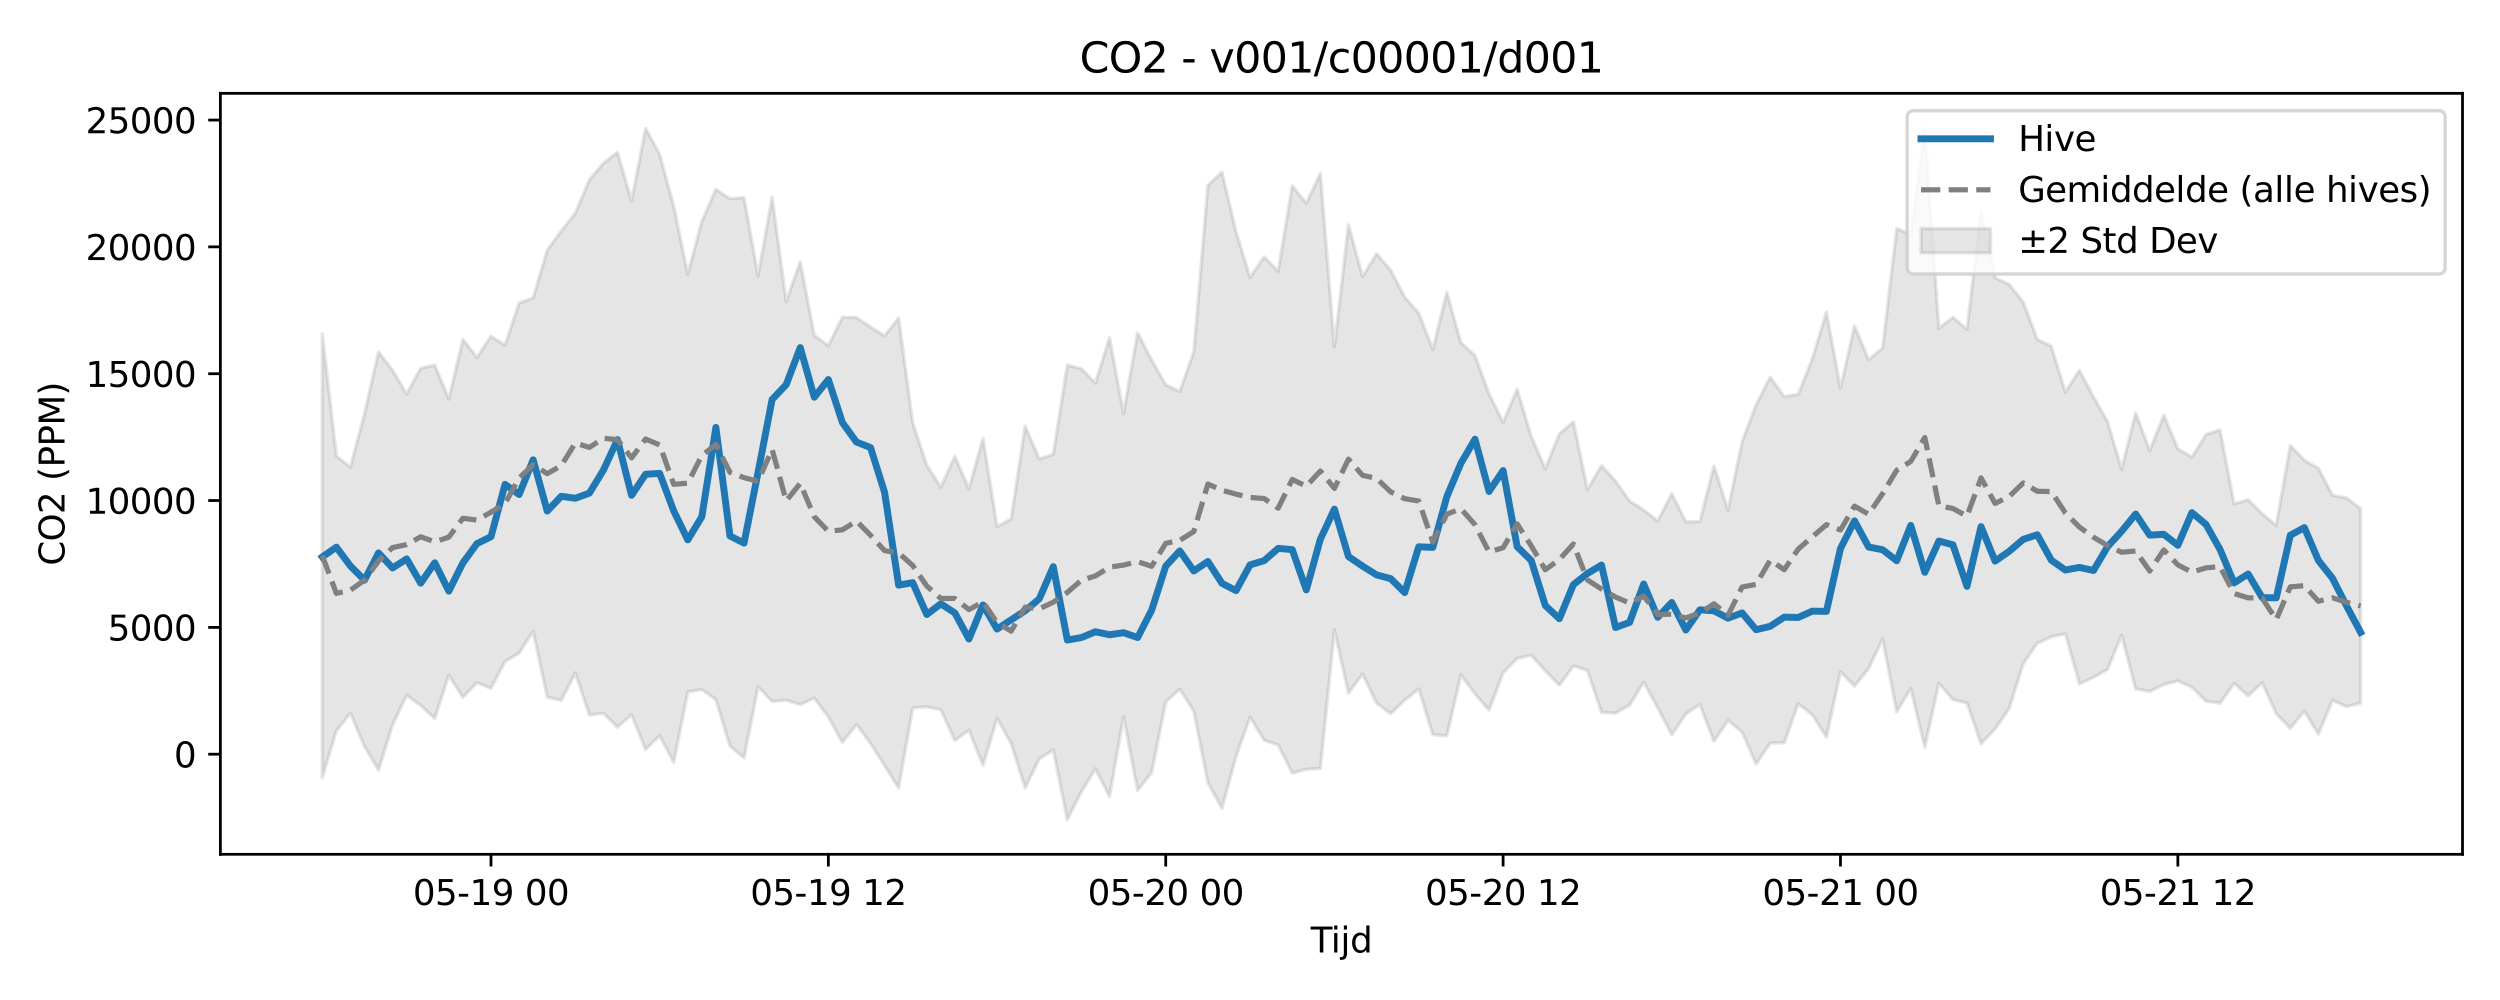 <?xml version="1.0" encoding="utf-8" standalone="no"?>
<!DOCTYPE svg PUBLIC "-//W3C//DTD SVG 1.1//EN"
  "http://www.w3.org/Graphics/SVG/1.1/DTD/svg11.dtd">
<svg xmlns:xlink="http://www.w3.org/1999/xlink" width="720pt" height="288pt" viewBox="0 0 720 288" xmlns="http://www.w3.org/2000/svg" version="1.1">
 <defs>
  <style type="text/css">*{stroke-linejoin: round; stroke-linecap: butt}</style>
 </defs>
 <g id="figure_1">
  <g id="patch_1">
   <path d="M 0 288 
L 720 288 
L 720 0 
L 0 0 
z
" style="fill: #ffffff"/>
  </g>
  <g id="axes_1">
   <g id="patch_2">
    <path d="M 63.47 246.04 
L 709.2 246.04 
L 709.2 26.88 
L 63.47 26.88 
z
" style="fill: #ffffff"/>
   </g>
   <g id="FillBetweenPolyCollection_1">
    <defs>
     <path id="m0c6964e3f0" d="M 92.821 -191.91 
L 92.821 -64.059 
L 96.87 -77.538 
L 100.918 -82.586 
L 104.967 -73.033 
L 109.015 -66.241 
L 113.064 -79.209 
L 117.112 -87.776 
L 121.161 -84.829 
L 125.209 -81.095 
L 129.258 -93.55 
L 133.306 -87.184 
L 137.354 -91.374 
L 141.403 -89.809 
L 145.451 -97.475 
L 149.5 -99.892 
L 153.548 -106.175 
L 157.597 -87.254 
L 161.645 -86.297 
L 165.694 -94.209 
L 169.742 -82.093 
L 173.791 -82.581 
L 177.839 -78.581 
L 181.888 -82.148 
L 185.936 -72.137 
L 189.984 -76.142 
L 194.033 -68.441 
L 198.081 -88.715 
L 202.13 -89.424 
L 206.178 -86.488 
L 210.227 -73.146 
L 214.275 -69.78 
L 218.324 -90.232 
L 222.372 -86 
L 226.421 -86.339 
L 230.469 -85.08 
L 234.518 -86.954 
L 238.566 -81.518 
L 242.615 -74.172 
L 246.663 -79.349 
L 250.711 -73.909 
L 254.76 -67.546 
L 258.808 -61.051 
L 262.857 -84.072 
L 266.905 -84.425 
L 270.954 -83.593 
L 275.002 -74.73 
L 279.051 -77.698 
L 283.099 -67.581 
L 287.148 -81.087 
L 291.196 -73.909 
L 295.245 -61.094 
L 299.293 -69.449 
L 303.341 -72.015 
L 307.39 -51.922 
L 311.438 -60.007 
L 315.487 -66.601 
L 319.535 -58.593 
L 323.584 -81.572 
L 327.632 -60.356 
L 331.681 -65.531 
L 335.729 -85.868 
L 339.778 -89.541 
L 343.826 -83.178 
L 347.875 -62.541 
L 351.923 -55.208 
L 355.972 -70.129 
L 360.02 -81.447 
L 364.068 -74.806 
L 368.117 -73.417 
L 372.165 -65.348 
L 376.214 -66.472 
L 380.262 -66.68 
L 384.311 -106.562 
L 388.359 -88.341 
L 392.408 -93.891 
L 396.456 -85.511 
L 400.505 -82.473 
L 404.553 -86.34 
L 408.602 -89.598 
L 412.65 -76.428 
L 416.698 -76.089 
L 420.747 -93.656 
L 424.795 -88.179 
L 428.844 -83.486 
L 432.892 -94.196 
L 436.941 -98.364 
L 440.989 -99.318 
L 445.038 -94.811 
L 449.086 -90.655 
L 453.135 -96.177 
L 457.183 -94.948 
L 461.232 -82.833 
L 465.28 -82.635 
L 469.329 -84.902 
L 473.377 -91.534 
L 477.425 -84.144 
L 481.474 -76.373 
L 485.522 -82.382 
L 489.571 -85.145 
L 493.619 -74.478 
L 497.668 -80.532 
L 501.716 -77.148 
L 505.765 -67.971 
L 509.813 -73.996 
L 513.862 -74.087 
L 517.91 -85.327 
L 521.959 -82.117 
L 526.007 -75.716 
L 530.055 -94.561 
L 534.104 -90.396 
L 538.152 -95.426 
L 542.201 -103.976 
L 546.249 -82.947 
L 550.298 -89.729 
L 554.346 -72.811 
L 558.395 -91.271 
L 562.443 -86.48 
L 566.492 -85.539 
L 570.54 -73.82 
L 574.589 -78.064 
L 578.637 -83.926 
L 582.686 -96.824 
L 586.734 -102.758 
L 590.782 -104.578 
L 594.831 -105.465 
L 598.879 -91.041 
L 602.928 -92.908 
L 606.976 -95.242 
L 611.025 -105.082 
L 615.073 -89.593 
L 619.122 -88.852 
L 623.17 -90.853 
L 627.219 -91.895 
L 631.267 -90.087 
L 635.316 -86.063 
L 639.364 -85.452 
L 643.412 -91.189 
L 647.461 -87.582 
L 651.509 -91.37 
L 655.558 -82.476 
L 659.606 -78.259 
L 663.655 -83.213 
L 667.703 -76.554 
L 671.752 -86.334 
L 675.8 -84.487 
L 679.849 -85.501 
L 679.849 -141.528 
L 679.849 -141.528 
L 675.8 -144.585 
L 671.752 -145.337 
L 667.703 -153.119 
L 663.655 -155.438 
L 659.606 -159.706 
L 655.558 -136.651 
L 651.509 -140.023 
L 647.461 -144.064 
L 643.412 -142.917 
L 639.364 -164.194 
L 635.316 -162.847 
L 631.267 -156.348 
L 627.219 -158.743 
L 623.17 -168.38 
L 619.122 -158.223 
L 615.073 -169.051 
L 611.025 -152.83 
L 606.976 -166.508 
L 602.928 -173.663 
L 598.879 -181.344 
L 594.831 -175.07 
L 590.782 -188.27 
L 586.734 -190.257 
L 582.686 -200.997 
L 578.637 -206.087 
L 574.589 -207.968 
L 570.54 -226.905 
L 566.492 -193.142 
L 562.443 -196.616 
L 558.395 -193.403 
L 554.346 -251.158 
L 550.298 -220.485 
L 546.249 -222.19 
L 542.201 -187.751 
L 538.152 -184.381 
L 534.104 -194.09 
L 530.055 -176.171 
L 526.007 -198.084 
L 521.959 -184.673 
L 517.91 -174.437 
L 513.862 -173.773 
L 509.813 -179.361 
L 505.765 -171.44 
L 501.716 -160.708 
L 497.668 -141.087 
L 493.619 -153.766 
L 489.571 -137.804 
L 485.522 -137.699 
L 481.474 -145.844 
L 477.425 -137.918 
L 473.377 -141.122 
L 469.329 -143.702 
L 465.28 -149.465 
L 461.232 -153.881 
L 457.183 -147.001 
L 453.135 -166.499 
L 449.086 -163.046 
L 445.038 -152.999 
L 440.989 -162.313 
L 436.941 -175.866 
L 432.892 -166.333 
L 428.844 -174.541 
L 424.795 -185.61 
L 420.747 -189.29 
L 416.698 -203.765 
L 412.65 -187.356 
L 408.602 -197.812 
L 404.553 -202.427 
L 400.505 -210.209 
L 396.456 -214.903 
L 392.408 -208.321 
L 388.359 -223.208 
L 384.311 -188.123 
L 380.262 -238.031 
L 376.214 -229.453 
L 372.165 -234.466 
L 368.117 -209.884 
L 364.068 -214.028 
L 360.02 -208.036 
L 355.972 -221.268 
L 351.923 -238.397 
L 347.875 -234.667 
L 343.826 -186.665 
L 339.778 -175.232 
L 335.729 -177.168 
L 331.681 -184.267 
L 327.632 -192.148 
L 323.584 -168.948 
L 319.535 -190.741 
L 315.487 -177.665 
L 311.438 -181.794 
L 307.39 -182.842 
L 303.341 -157.124 
L 299.293 -155.814 
L 295.245 -165.223 
L 291.196 -138.535 
L 287.148 -136.335 
L 283.099 -161.749 
L 279.051 -147.17 
L 275.002 -156.538 
L 270.954 -147.678 
L 266.905 -154.018 
L 262.857 -166.227 
L 258.808 -196.412 
L 254.76 -191.265 
L 250.711 -193.789 
L 246.663 -196.531 
L 242.615 -196.645 
L 238.566 -188.458 
L 234.518 -191.358 
L 230.469 -212.551 
L 226.421 -201.131 
L 222.372 -231.193 
L 218.324 -208.488 
L 214.275 -231.092 
L 210.227 -230.78 
L 206.178 -233.457 
L 202.13 -224.229 
L 198.081 -208.994 
L 194.033 -228.601 
L 189.984 -243.563 
L 185.936 -250.978 
L 181.888 -230.111 
L 177.839 -244.143 
L 173.791 -240.997 
L 169.742 -236.192 
L 165.694 -226.629 
L 161.645 -221.498 
L 157.597 -215.916 
L 153.548 -202.193 
L 149.5 -200.746 
L 145.451 -188.539 
L 141.403 -191.169 
L 137.354 -185.066 
L 133.306 -190.288 
L 129.258 -173.07 
L 125.209 -182.808 
L 121.161 -181.971 
L 117.112 -174.551 
L 113.064 -181.365 
L 109.015 -186.612 
L 104.967 -168.808 
L 100.918 -153.467 
L 96.87 -156.665 
L 92.821 -191.91 
z
" style="stroke: #808080; stroke-opacity: 0.2"/>
    </defs>
    <g clip-path="url(#p8da5b59939)">
     <use xlink:href="#m0c6964e3f0" x="0" y="288" style="fill: #808080; fill-opacity: 0.2; stroke: #808080; stroke-opacity: 0.2"/>
    </g>
   </g>
   <g id="matplotlib.axis_1">
    <g id="xtick_1">
     <g id="line2d_1">
      <defs>
       <path id="mc113e78dab" d="M 0 0 
L 0 3.5 
" style="stroke: #000000; stroke-width: 0.8"/>
      </defs>
      <g>
       <use xlink:href="#mc113e78dab" x="141.403" y="246.04" style="stroke: #000000; stroke-width: 0.8"/>
      </g>
     </g>
     <g id="text_1">
      <!-- 05-19 00 -->
      <g transform="translate(118.922 260.638) scale(0.1 -0.1)">
       <defs>
        <path id="DejaVuSans-30" d="M 2034 4250 
Q 1547 4250 1301 3770 
Q 1056 3291 1056 2328 
Q 1056 1369 1301 889 
Q 1547 409 2034 409 
Q 2525 409 2770 889 
Q 3016 1369 3016 2328 
Q 3016 3291 2770 3770 
Q 2525 4250 2034 4250 
z
M 2034 4750 
Q 2819 4750 3233 4129 
Q 3647 3509 3647 2328 
Q 3647 1150 3233 529 
Q 2819 -91 2034 -91 
Q 1250 -91 836 529 
Q 422 1150 422 2328 
Q 422 3509 836 4129 
Q 1250 4750 2034 4750 
z
" transform="scale(0.016)"/>
        <path id="DejaVuSans-35" d="M 691 4666 
L 3169 4666 
L 3169 4134 
L 1269 4134 
L 1269 2991 
Q 1406 3038 1543 3061 
Q 1681 3084 1819 3084 
Q 2600 3084 3056 2656 
Q 3513 2228 3513 1497 
Q 3513 744 3044 326 
Q 2575 -91 1722 -91 
Q 1428 -91 1123 -41 
Q 819 9 494 109 
L 494 744 
Q 775 591 1075 516 
Q 1375 441 1709 441 
Q 2250 441 2565 725 
Q 2881 1009 2881 1497 
Q 2881 1984 2565 2268 
Q 2250 2553 1709 2553 
Q 1456 2553 1204 2497 
Q 953 2441 691 2322 
L 691 4666 
z
" transform="scale(0.016)"/>
        <path id="DejaVuSans-2d" d="M 313 2009 
L 1997 2009 
L 1997 1497 
L 313 1497 
L 313 2009 
z
" transform="scale(0.016)"/>
        <path id="DejaVuSans-31" d="M 794 531 
L 1825 531 
L 1825 4091 
L 703 3866 
L 703 4441 
L 1819 4666 
L 2450 4666 
L 2450 531 
L 3481 531 
L 3481 0 
L 794 0 
L 794 531 
z
" transform="scale(0.016)"/>
        <path id="DejaVuSans-39" d="M 703 97 
L 703 672 
Q 941 559 1184 500 
Q 1428 441 1663 441 
Q 2288 441 2617 861 
Q 2947 1281 2994 2138 
Q 2813 1869 2534 1725 
Q 2256 1581 1919 1581 
Q 1219 1581 811 2004 
Q 403 2428 403 3163 
Q 403 3881 828 4315 
Q 1253 4750 1959 4750 
Q 2769 4750 3195 4129 
Q 3622 3509 3622 2328 
Q 3622 1225 3098 567 
Q 2575 -91 1691 -91 
Q 1453 -91 1209 -44 
Q 966 3 703 97 
z
M 1959 2075 
Q 2384 2075 2632 2365 
Q 2881 2656 2881 3163 
Q 2881 3666 2632 3958 
Q 2384 4250 1959 4250 
Q 1534 4250 1286 3958 
Q 1038 3666 1038 3163 
Q 1038 2656 1286 2365 
Q 1534 2075 1959 2075 
z
" transform="scale(0.016)"/>
        <path id="DejaVuSans-20" transform="scale(0.016)"/>
       </defs>
       <use xlink:href="#DejaVuSans-30"/>
       <use xlink:href="#DejaVuSans-35" transform="translate(63.623 0)"/>
       <use xlink:href="#DejaVuSans-2d" transform="translate(127.246 0)"/>
       <use xlink:href="#DejaVuSans-31" transform="translate(163.33 0)"/>
       <use xlink:href="#DejaVuSans-39" transform="translate(226.953 0)"/>
       <use xlink:href="#DejaVuSans-20" transform="translate(290.576 0)"/>
       <use xlink:href="#DejaVuSans-30" transform="translate(322.363 0)"/>
       <use xlink:href="#DejaVuSans-30" transform="translate(385.986 0)"/>
      </g>
     </g>
    </g>
    <g id="xtick_2">
     <g id="line2d_2">
      <g>
       <use xlink:href="#mc113e78dab" x="238.566" y="246.04" style="stroke: #000000; stroke-width: 0.8"/>
      </g>
     </g>
     <g id="text_2">
      <!-- 05-19 12 -->
      <g transform="translate(216.086 260.638) scale(0.1 -0.1)">
       <defs>
        <path id="DejaVuSans-32" d="M 1228 531 
L 3431 531 
L 3431 0 
L 469 0 
L 469 531 
Q 828 903 1448 1529 
Q 2069 2156 2228 2338 
Q 2531 2678 2651 2914 
Q 2772 3150 2772 3378 
Q 2772 3750 2511 3984 
Q 2250 4219 1831 4219 
Q 1534 4219 1204 4116 
Q 875 4013 500 3803 
L 500 4441 
Q 881 4594 1212 4672 
Q 1544 4750 1819 4750 
Q 2544 4750 2975 4387 
Q 3406 4025 3406 3419 
Q 3406 3131 3298 2873 
Q 3191 2616 2906 2266 
Q 2828 2175 2409 1742 
Q 1991 1309 1228 531 
z
" transform="scale(0.016)"/>
       </defs>
       <use xlink:href="#DejaVuSans-30"/>
       <use xlink:href="#DejaVuSans-35" transform="translate(63.623 0)"/>
       <use xlink:href="#DejaVuSans-2d" transform="translate(127.246 0)"/>
       <use xlink:href="#DejaVuSans-31" transform="translate(163.33 0)"/>
       <use xlink:href="#DejaVuSans-39" transform="translate(226.953 0)"/>
       <use xlink:href="#DejaVuSans-20" transform="translate(290.576 0)"/>
       <use xlink:href="#DejaVuSans-31" transform="translate(322.363 0)"/>
       <use xlink:href="#DejaVuSans-32" transform="translate(385.986 0)"/>
      </g>
     </g>
    </g>
    <g id="xtick_3">
     <g id="line2d_3">
      <g>
       <use xlink:href="#mc113e78dab" x="335.729" y="246.04" style="stroke: #000000; stroke-width: 0.8"/>
      </g>
     </g>
     <g id="text_3">
      <!-- 05-20 00 -->
      <g transform="translate(313.249 260.638) scale(0.1 -0.1)">
       <use xlink:href="#DejaVuSans-30"/>
       <use xlink:href="#DejaVuSans-35" transform="translate(63.623 0)"/>
       <use xlink:href="#DejaVuSans-2d" transform="translate(127.246 0)"/>
       <use xlink:href="#DejaVuSans-32" transform="translate(163.33 0)"/>
       <use xlink:href="#DejaVuSans-30" transform="translate(226.953 0)"/>
       <use xlink:href="#DejaVuSans-20" transform="translate(290.576 0)"/>
       <use xlink:href="#DejaVuSans-30" transform="translate(322.363 0)"/>
       <use xlink:href="#DejaVuSans-30" transform="translate(385.986 0)"/>
      </g>
     </g>
    </g>
    <g id="xtick_4">
     <g id="line2d_4">
      <g>
       <use xlink:href="#mc113e78dab" x="432.892" y="246.04" style="stroke: #000000; stroke-width: 0.8"/>
      </g>
     </g>
     <g id="text_4">
      <!-- 05-20 12 -->
      <g transform="translate(410.412 260.638) scale(0.1 -0.1)">
       <use xlink:href="#DejaVuSans-30"/>
       <use xlink:href="#DejaVuSans-35" transform="translate(63.623 0)"/>
       <use xlink:href="#DejaVuSans-2d" transform="translate(127.246 0)"/>
       <use xlink:href="#DejaVuSans-32" transform="translate(163.33 0)"/>
       <use xlink:href="#DejaVuSans-30" transform="translate(226.953 0)"/>
       <use xlink:href="#DejaVuSans-20" transform="translate(290.576 0)"/>
       <use xlink:href="#DejaVuSans-31" transform="translate(322.363 0)"/>
       <use xlink:href="#DejaVuSans-32" transform="translate(385.986 0)"/>
      </g>
     </g>
    </g>
    <g id="xtick_5">
     <g id="line2d_5">
      <g>
       <use xlink:href="#mc113e78dab" x="530.055" y="246.04" style="stroke: #000000; stroke-width: 0.8"/>
      </g>
     </g>
     <g id="text_5">
      <!-- 05-21 00 -->
      <g transform="translate(507.575 260.638) scale(0.1 -0.1)">
       <use xlink:href="#DejaVuSans-30"/>
       <use xlink:href="#DejaVuSans-35" transform="translate(63.623 0)"/>
       <use xlink:href="#DejaVuSans-2d" transform="translate(127.246 0)"/>
       <use xlink:href="#DejaVuSans-32" transform="translate(163.33 0)"/>
       <use xlink:href="#DejaVuSans-31" transform="translate(226.953 0)"/>
       <use xlink:href="#DejaVuSans-20" transform="translate(290.576 0)"/>
       <use xlink:href="#DejaVuSans-30" transform="translate(322.363 0)"/>
       <use xlink:href="#DejaVuSans-30" transform="translate(385.986 0)"/>
      </g>
     </g>
    </g>
    <g id="xtick_6">
     <g id="line2d_6">
      <g>
       <use xlink:href="#mc113e78dab" x="627.219" y="246.04" style="stroke: #000000; stroke-width: 0.8"/>
      </g>
     </g>
     <g id="text_6">
      <!-- 05-21 12 -->
      <g transform="translate(604.738 260.638) scale(0.1 -0.1)">
       <use xlink:href="#DejaVuSans-30"/>
       <use xlink:href="#DejaVuSans-35" transform="translate(63.623 0)"/>
       <use xlink:href="#DejaVuSans-2d" transform="translate(127.246 0)"/>
       <use xlink:href="#DejaVuSans-32" transform="translate(163.33 0)"/>
       <use xlink:href="#DejaVuSans-31" transform="translate(226.953 0)"/>
       <use xlink:href="#DejaVuSans-20" transform="translate(290.576 0)"/>
       <use xlink:href="#DejaVuSans-31" transform="translate(322.363 0)"/>
       <use xlink:href="#DejaVuSans-32" transform="translate(385.986 0)"/>
      </g>
     </g>
    </g>
    <g id="text_7">
     <!-- Tijd -->
     <g transform="translate(377.485 274.317) scale(0.1 -0.1)">
      <defs>
       <path id="DejaVuSans-54" d="M -19 4666 
L 3928 4666 
L 3928 4134 
L 2272 4134 
L 2272 0 
L 1638 0 
L 1638 4134 
L -19 4134 
L -19 4666 
z
" transform="scale(0.016)"/>
       <path id="DejaVuSans-69" d="M 603 3500 
L 1178 3500 
L 1178 0 
L 603 0 
L 603 3500 
z
M 603 4863 
L 1178 4863 
L 1178 4134 
L 603 4134 
L 603 4863 
z
" transform="scale(0.016)"/>
       <path id="DejaVuSans-6a" d="M 603 3500 
L 1178 3500 
L 1178 -63 
Q 1178 -731 923 -1031 
Q 669 -1331 103 -1331 
L -116 -1331 
L -116 -844 
L 38 -844 
Q 366 -844 484 -692 
Q 603 -541 603 -63 
L 603 3500 
z
M 603 4863 
L 1178 4863 
L 1178 4134 
L 603 4134 
L 603 4863 
z
" transform="scale(0.016)"/>
       <path id="DejaVuSans-64" d="M 2906 2969 
L 2906 4863 
L 3481 4863 
L 3481 0 
L 2906 0 
L 2906 525 
Q 2725 213 2448 61 
Q 2172 -91 1784 -91 
Q 1150 -91 751 415 
Q 353 922 353 1747 
Q 353 2572 751 3078 
Q 1150 3584 1784 3584 
Q 2172 3584 2448 3432 
Q 2725 3281 2906 2969 
z
M 947 1747 
Q 947 1113 1208 752 
Q 1469 391 1925 391 
Q 2381 391 2643 752 
Q 2906 1113 2906 1747 
Q 2906 2381 2643 2742 
Q 2381 3103 1925 3103 
Q 1469 3103 1208 2742 
Q 947 2381 947 1747 
z
" transform="scale(0.016)"/>
      </defs>
      <use xlink:href="#DejaVuSans-54"/>
      <use xlink:href="#DejaVuSans-69" transform="translate(57.959 0)"/>
      <use xlink:href="#DejaVuSans-6a" transform="translate(85.742 0)"/>
      <use xlink:href="#DejaVuSans-64" transform="translate(113.525 0)"/>
     </g>
    </g>
   </g>
   <g id="matplotlib.axis_2">
    <g id="ytick_1">
     <g id="line2d_7">
      <defs>
       <path id="meae59750d3" d="M 0 0 
L -3.5 0 
" style="stroke: #000000; stroke-width: 0.8"/>
      </defs>
      <g>
       <use xlink:href="#meae59750d3" x="63.47" y="217.214" style="stroke: #000000; stroke-width: 0.8"/>
      </g>
     </g>
     <g id="text_8">
      <!-- 0 -->
      <g transform="translate(50.108 221.013) scale(0.1 -0.1)">
       <use xlink:href="#DejaVuSans-30"/>
      </g>
     </g>
    </g>
    <g id="ytick_2">
     <g id="line2d_8">
      <g>
       <use xlink:href="#meae59750d3" x="63.47" y="180.685" style="stroke: #000000; stroke-width: 0.8"/>
      </g>
     </g>
     <g id="text_9">
      <!-- 5000 -->
      <g transform="translate(31.02 184.485) scale(0.1 -0.1)">
       <use xlink:href="#DejaVuSans-35"/>
       <use xlink:href="#DejaVuSans-30" transform="translate(63.623 0)"/>
       <use xlink:href="#DejaVuSans-30" transform="translate(127.246 0)"/>
       <use xlink:href="#DejaVuSans-30" transform="translate(190.869 0)"/>
      </g>
     </g>
    </g>
    <g id="ytick_3">
     <g id="line2d_9">
      <g>
       <use xlink:href="#meae59750d3" x="63.47" y="144.157" style="stroke: #000000; stroke-width: 0.8"/>
      </g>
     </g>
     <g id="text_10">
      <!-- 10000 -->
      <g transform="translate(24.657 147.956) scale(0.1 -0.1)">
       <use xlink:href="#DejaVuSans-31"/>
       <use xlink:href="#DejaVuSans-30" transform="translate(63.623 0)"/>
       <use xlink:href="#DejaVuSans-30" transform="translate(127.246 0)"/>
       <use xlink:href="#DejaVuSans-30" transform="translate(190.869 0)"/>
       <use xlink:href="#DejaVuSans-30" transform="translate(254.492 0)"/>
      </g>
     </g>
    </g>
    <g id="ytick_4">
     <g id="line2d_10">
      <g>
       <use xlink:href="#meae59750d3" x="63.47" y="107.629" style="stroke: #000000; stroke-width: 0.8"/>
      </g>
     </g>
     <g id="text_11">
      <!-- 15000 -->
      <g transform="translate(24.657 111.428) scale(0.1 -0.1)">
       <use xlink:href="#DejaVuSans-31"/>
       <use xlink:href="#DejaVuSans-35" transform="translate(63.623 0)"/>
       <use xlink:href="#DejaVuSans-30" transform="translate(127.246 0)"/>
       <use xlink:href="#DejaVuSans-30" transform="translate(190.869 0)"/>
       <use xlink:href="#DejaVuSans-30" transform="translate(254.492 0)"/>
      </g>
     </g>
    </g>
    <g id="ytick_5">
     <g id="line2d_11">
      <g>
       <use xlink:href="#meae59750d3" x="63.47" y="71.101" style="stroke: #000000; stroke-width: 0.8"/>
      </g>
     </g>
     <g id="text_12">
      <!-- 20000 -->
      <g transform="translate(24.657 74.9) scale(0.1 -0.1)">
       <use xlink:href="#DejaVuSans-32"/>
       <use xlink:href="#DejaVuSans-30" transform="translate(63.623 0)"/>
       <use xlink:href="#DejaVuSans-30" transform="translate(127.246 0)"/>
       <use xlink:href="#DejaVuSans-30" transform="translate(190.869 0)"/>
       <use xlink:href="#DejaVuSans-30" transform="translate(254.492 0)"/>
      </g>
     </g>
    </g>
    <g id="ytick_6">
     <g id="line2d_12">
      <g>
       <use xlink:href="#meae59750d3" x="63.47" y="34.573" style="stroke: #000000; stroke-width: 0.8"/>
      </g>
     </g>
     <g id="text_13">
      <!-- 25000 -->
      <g transform="translate(24.657 38.372) scale(0.1 -0.1)">
       <use xlink:href="#DejaVuSans-32"/>
       <use xlink:href="#DejaVuSans-35" transform="translate(63.623 0)"/>
       <use xlink:href="#DejaVuSans-30" transform="translate(127.246 0)"/>
       <use xlink:href="#DejaVuSans-30" transform="translate(190.869 0)"/>
       <use xlink:href="#DejaVuSans-30" transform="translate(254.492 0)"/>
      </g>
     </g>
    </g>
    <g id="text_14">
     <!-- CO2 (PPM) -->
     <g transform="translate(18.578 162.903) rotate(-90) scale(0.1 -0.1)">
      <defs>
       <path id="DejaVuSans-43" d="M 4122 4306 
L 4122 3641 
Q 3803 3938 3442 4084 
Q 3081 4231 2675 4231 
Q 1875 4231 1450 3742 
Q 1025 3253 1025 2328 
Q 1025 1406 1450 917 
Q 1875 428 2675 428 
Q 3081 428 3442 575 
Q 3803 722 4122 1019 
L 4122 359 
Q 3791 134 3420 21 
Q 3050 -91 2638 -91 
Q 1578 -91 968 557 
Q 359 1206 359 2328 
Q 359 3453 968 4101 
Q 1578 4750 2638 4750 
Q 3056 4750 3426 4639 
Q 3797 4528 4122 4306 
z
" transform="scale(0.016)"/>
       <path id="DejaVuSans-4f" d="M 2522 4238 
Q 1834 4238 1429 3725 
Q 1025 3213 1025 2328 
Q 1025 1447 1429 934 
Q 1834 422 2522 422 
Q 3209 422 3611 934 
Q 4013 1447 4013 2328 
Q 4013 3213 3611 3725 
Q 3209 4238 2522 4238 
z
M 2522 4750 
Q 3503 4750 4090 4092 
Q 4678 3434 4678 2328 
Q 4678 1225 4090 567 
Q 3503 -91 2522 -91 
Q 1538 -91 948 565 
Q 359 1222 359 2328 
Q 359 3434 948 4092 
Q 1538 4750 2522 4750 
z
" transform="scale(0.016)"/>
       <path id="DejaVuSans-28" d="M 1984 4856 
Q 1566 4138 1362 3434 
Q 1159 2731 1159 2009 
Q 1159 1288 1364 580 
Q 1569 -128 1984 -844 
L 1484 -844 
Q 1016 -109 783 600 
Q 550 1309 550 2009 
Q 550 2706 781 3412 
Q 1013 4119 1484 4856 
L 1984 4856 
z
" transform="scale(0.016)"/>
       <path id="DejaVuSans-50" d="M 1259 4147 
L 1259 2394 
L 2053 2394 
Q 2494 2394 2734 2622 
Q 2975 2850 2975 3272 
Q 2975 3691 2734 3919 
Q 2494 4147 2053 4147 
L 1259 4147 
z
M 628 4666 
L 2053 4666 
Q 2838 4666 3239 4311 
Q 3641 3956 3641 3272 
Q 3641 2581 3239 2228 
Q 2838 1875 2053 1875 
L 1259 1875 
L 1259 0 
L 628 0 
L 628 4666 
z
" transform="scale(0.016)"/>
       <path id="DejaVuSans-4d" d="M 628 4666 
L 1569 4666 
L 2759 1491 
L 3956 4666 
L 4897 4666 
L 4897 0 
L 4281 0 
L 4281 4097 
L 3078 897 
L 2444 897 
L 1241 4097 
L 1241 0 
L 628 0 
L 628 4666 
z
" transform="scale(0.016)"/>
       <path id="DejaVuSans-29" d="M 513 4856 
L 1013 4856 
Q 1481 4119 1714 3412 
Q 1947 2706 1947 2009 
Q 1947 1309 1714 600 
Q 1481 -109 1013 -844 
L 513 -844 
Q 928 -128 1133 580 
Q 1338 1288 1338 2009 
Q 1338 2731 1133 3434 
Q 928 4138 513 4856 
z
" transform="scale(0.016)"/>
      </defs>
      <use xlink:href="#DejaVuSans-43"/>
      <use xlink:href="#DejaVuSans-4f" transform="translate(69.824 0)"/>
      <use xlink:href="#DejaVuSans-32" transform="translate(148.535 0)"/>
      <use xlink:href="#DejaVuSans-20" transform="translate(212.158 0)"/>
      <use xlink:href="#DejaVuSans-28" transform="translate(243.945 0)"/>
      <use xlink:href="#DejaVuSans-50" transform="translate(282.959 0)"/>
      <use xlink:href="#DejaVuSans-50" transform="translate(343.262 0)"/>
      <use xlink:href="#DejaVuSans-4d" transform="translate(403.564 0)"/>
      <use xlink:href="#DejaVuSans-29" transform="translate(489.844 0)"/>
     </g>
    </g>
   </g>
   <g id="line2d_13">
    <path d="M 92.821 160.412 
L 96.87 157.578 
L 100.918 163.003 
L 104.967 167.07 
L 109.015 159.246 
L 113.064 163.573 
L 117.112 160.97 
L 121.161 167.944 
L 125.209 162.088 
L 129.258 170.246 
L 133.306 162.124 
L 137.354 156.57 
L 141.403 154.57 
L 145.451 139.504 
L 149.5 142.416 
L 153.548 132.437 
L 157.597 147.177 
L 161.645 142.937 
L 165.694 143.497 
L 169.742 142.017 
L 173.791 135.376 
L 177.839 126.626 
L 181.888 142.645 
L 185.936 136.581 
L 189.984 136.34 
L 194.033 147.145 
L 198.081 155.481 
L 202.13 148.813 
L 206.178 123.11 
L 210.227 154.356 
L 214.275 156.421 
L 218.324 136.021 
L 222.372 115.049 
L 226.421 110.778 
L 230.469 100.119 
L 234.518 114.392 
L 238.566 109.312 
L 242.615 121.712 
L 246.663 127.307 
L 250.711 128.907 
L 254.76 141.805 
L 258.808 168.534 
L 262.857 167.791 
L 266.905 176.977 
L 270.954 173.899 
L 275.002 176.526 
L 279.051 184.041 
L 283.099 174.225 
L 287.148 181.168 
L 295.245 175.883 
L 299.293 172.489 
L 303.341 163.21 
L 307.39 184.329 
L 311.438 183.617 
L 315.487 181.949 
L 319.535 182.807 
L 323.584 182.215 
L 327.632 183.61 
L 331.681 175.722 
L 335.729 163.052 
L 339.778 158.659 
L 343.826 164.44 
L 347.875 161.705 
L 351.923 167.988 
L 355.972 170.1 
L 360.02 162.682 
L 364.068 161.472 
L 368.117 157.931 
L 372.165 158.294 
L 376.214 169.89 
L 380.262 155.296 
L 384.311 146.636 
L 388.359 160.283 
L 392.408 163.037 
L 396.456 165.573 
L 400.505 166.644 
L 404.553 170.643 
L 408.602 157.478 
L 412.65 157.648 
L 416.698 143.01 
L 420.747 133.411 
L 424.795 126.502 
L 428.844 141.544 
L 432.892 135.524 
L 436.941 157.449 
L 440.989 161.413 
L 445.038 174.383 
L 449.086 178.175 
L 453.135 168.392 
L 457.183 165.168 
L 461.232 162.738 
L 465.28 180.72 
L 469.329 179.246 
L 473.377 168.195 
L 477.425 177.78 
L 481.474 173.516 
L 485.522 181.438 
L 489.571 175.625 
L 493.619 175.912 
L 497.668 178.036 
L 501.716 176.524 
L 505.765 181.355 
L 509.813 180.381 
L 513.862 177.736 
L 517.91 177.831 
L 521.959 176.003 
L 526.007 176.078 
L 530.055 157.97 
L 534.104 150.024 
L 538.152 157.534 
L 542.201 158.33 
L 546.249 161.484 
L 550.298 151.326 
L 554.346 164.82 
L 558.395 155.817 
L 562.443 156.913 
L 566.492 168.867 
L 570.54 151.68 
L 574.589 161.603 
L 578.637 158.786 
L 582.686 155.335 
L 586.734 154.013 
L 590.782 161.34 
L 594.831 164.178 
L 598.879 163.408 
L 602.928 164.304 
L 606.976 157.441 
L 611.025 153.009 
L 615.073 148.049 
L 619.122 154.12 
L 623.17 153.879 
L 627.219 157.047 
L 631.267 147.642 
L 635.316 151.022 
L 639.364 158.23 
L 643.412 167.886 
L 647.461 165.314 
L 651.509 172.106 
L 655.558 172.187 
L 659.606 154.151 
L 663.655 151.952 
L 667.703 161.408 
L 671.752 166.539 
L 675.8 174.478 
L 679.849 182.105 
L 679.849 182.105 
" clip-path="url(#p8da5b59939)" style="fill: none; stroke: #1f77b4; stroke-width: 2; stroke-linecap: square"/>
   </g>
   <g id="line2d_14">
    <path d="M 92.821 160.015 
L 96.87 170.898 
L 100.918 169.974 
L 104.967 167.08 
L 109.015 161.574 
L 113.064 157.713 
L 117.112 156.837 
L 121.161 154.6 
L 125.209 156.048 
L 129.258 154.69 
L 133.306 149.264 
L 137.354 149.78 
L 141.403 147.511 
L 145.451 144.993 
L 149.5 137.681 
L 153.548 133.816 
L 157.597 136.415 
L 161.645 134.103 
L 165.694 127.581 
L 169.742 128.858 
L 173.791 126.211 
L 177.839 126.638 
L 181.888 131.871 
L 185.936 126.443 
L 189.984 128.148 
L 194.033 139.479 
L 198.081 139.146 
L 202.13 131.173 
L 206.178 128.027 
L 210.227 136.037 
L 214.275 137.564 
L 218.324 138.64 
L 222.372 129.403 
L 226.421 144.265 
L 230.469 139.185 
L 234.518 148.844 
L 238.566 153.012 
L 242.615 152.592 
L 246.663 150.06 
L 250.711 154.151 
L 254.76 158.594 
L 258.808 159.269 
L 262.857 162.85 
L 266.905 168.779 
L 270.954 172.364 
L 275.002 172.366 
L 279.051 175.566 
L 283.099 173.335 
L 287.148 179.289 
L 291.196 181.778 
L 295.245 174.842 
L 299.293 175.369 
L 303.341 173.43 
L 307.39 170.618 
L 311.438 167.099 
L 315.487 165.867 
L 319.535 163.333 
L 323.584 162.74 
L 327.632 161.748 
L 331.681 163.101 
L 335.729 156.482 
L 339.778 155.613 
L 343.826 153.078 
L 347.875 139.396 
L 351.923 141.197 
L 355.972 142.301 
L 360.02 143.259 
L 364.068 143.583 
L 368.117 146.35 
L 372.165 138.093 
L 376.214 140.038 
L 380.262 135.645 
L 384.311 140.657 
L 388.359 132.225 
L 392.408 136.894 
L 396.456 137.793 
L 400.505 141.659 
L 404.553 143.617 
L 408.602 144.295 
L 412.65 156.108 
L 416.698 148.073 
L 420.747 146.527 
L 424.795 151.106 
L 428.844 158.986 
L 432.892 157.736 
L 436.941 150.885 
L 440.989 157.184 
L 445.038 164.095 
L 449.086 161.15 
L 453.135 156.662 
L 457.183 167.026 
L 461.232 169.643 
L 465.28 171.95 
L 469.329 173.698 
L 473.377 171.672 
L 477.425 176.969 
L 481.474 176.892 
L 485.522 177.959 
L 489.571 176.525 
L 493.619 173.878 
L 497.668 177.191 
L 501.716 169.072 
L 505.765 168.294 
L 509.813 161.321 
L 513.862 164.07 
L 517.91 158.118 
L 526.007 151.1 
L 530.055 152.634 
L 534.104 145.757 
L 538.152 148.097 
L 542.201 142.136 
L 546.249 135.431 
L 550.298 132.893 
L 554.346 126.015 
L 558.395 145.663 
L 562.443 146.452 
L 566.492 148.66 
L 570.54 137.637 
L 574.589 144.984 
L 578.637 142.993 
L 582.686 139.089 
L 586.734 141.492 
L 590.782 141.576 
L 594.831 147.733 
L 598.879 151.808 
L 602.928 154.714 
L 606.976 157.125 
L 611.025 159.044 
L 615.073 158.678 
L 619.122 164.463 
L 623.17 158.383 
L 627.219 162.681 
L 631.267 164.783 
L 635.316 163.545 
L 639.364 163.177 
L 643.412 170.947 
L 647.461 172.177 
L 651.509 172.304 
L 655.558 178.437 
L 659.606 169.018 
L 663.655 168.675 
L 667.703 173.163 
L 671.752 172.164 
L 675.8 173.464 
L 679.849 174.485 
L 679.849 174.485 
" clip-path="url(#p8da5b59939)" style="fill: none; stroke-dasharray: 5.55,2.4; stroke-dashoffset: 0; stroke: #808080; stroke-width: 1.5"/>
   </g>
   <g id="patch_3">
    <path d="M 63.47 246.04 
L 63.47 26.88 
" style="fill: none; stroke: #000000; stroke-width: 0.8; stroke-linejoin: miter; stroke-linecap: square"/>
   </g>
   <g id="patch_4">
    <path d="M 709.2 246.04 
L 709.2 26.88 
" style="fill: none; stroke: #000000; stroke-width: 0.8; stroke-linejoin: miter; stroke-linecap: square"/>
   </g>
   <g id="patch_5">
    <path d="M 63.47 246.04 
L 709.2 246.04 
" style="fill: none; stroke: #000000; stroke-width: 0.8; stroke-linejoin: miter; stroke-linecap: square"/>
   </g>
   <g id="patch_6">
    <path d="M 63.47 26.88 
L 709.2 26.88 
" style="fill: none; stroke: #000000; stroke-width: 0.8; stroke-linejoin: miter; stroke-linecap: square"/>
   </g>
   <g id="text_15">
    <!-- CO2 - v001/c00001/d001 -->
    <g transform="translate(310.932 20.88) scale(0.12 -0.12)">
     <defs>
      <path id="DejaVuSans-76" d="M 191 3500 
L 800 3500 
L 1894 563 
L 2988 3500 
L 3597 3500 
L 2284 0 
L 1503 0 
L 191 3500 
z
" transform="scale(0.016)"/>
      <path id="DejaVuSans-2f" d="M 1625 4666 
L 2156 4666 
L 531 -594 
L 0 -594 
L 1625 4666 
z
" transform="scale(0.016)"/>
      <path id="DejaVuSans-63" d="M 3122 3366 
L 3122 2828 
Q 2878 2963 2633 3030 
Q 2388 3097 2138 3097 
Q 1578 3097 1268 2742 
Q 959 2388 959 1747 
Q 959 1106 1268 751 
Q 1578 397 2138 397 
Q 2388 397 2633 464 
Q 2878 531 3122 666 
L 3122 134 
Q 2881 22 2623 -34 
Q 2366 -91 2075 -91 
Q 1284 -91 818 406 
Q 353 903 353 1747 
Q 353 2603 823 3093 
Q 1294 3584 2113 3584 
Q 2378 3584 2631 3529 
Q 2884 3475 3122 3366 
z
" transform="scale(0.016)"/>
     </defs>
     <use xlink:href="#DejaVuSans-43"/>
     <use xlink:href="#DejaVuSans-4f" transform="translate(69.824 0)"/>
     <use xlink:href="#DejaVuSans-32" transform="translate(148.535 0)"/>
     <use xlink:href="#DejaVuSans-20" transform="translate(212.158 0)"/>
     <use xlink:href="#DejaVuSans-2d" transform="translate(243.945 0)"/>
     <use xlink:href="#DejaVuSans-20" transform="translate(280.029 0)"/>
     <use xlink:href="#DejaVuSans-76" transform="translate(311.816 0)"/>
     <use xlink:href="#DejaVuSans-30" transform="translate(370.996 0)"/>
     <use xlink:href="#DejaVuSans-30" transform="translate(434.619 0)"/>
     <use xlink:href="#DejaVuSans-31" transform="translate(498.242 0)"/>
     <use xlink:href="#DejaVuSans-2f" transform="translate(561.865 0)"/>
     <use xlink:href="#DejaVuSans-63" transform="translate(595.557 0)"/>
     <use xlink:href="#DejaVuSans-30" transform="translate(650.537 0)"/>
     <use xlink:href="#DejaVuSans-30" transform="translate(714.16 0)"/>
     <use xlink:href="#DejaVuSans-30" transform="translate(777.783 0)"/>
     <use xlink:href="#DejaVuSans-30" transform="translate(841.406 0)"/>
     <use xlink:href="#DejaVuSans-31" transform="translate(905.029 0)"/>
     <use xlink:href="#DejaVuSans-2f" transform="translate(968.652 0)"/>
     <use xlink:href="#DejaVuSans-64" transform="translate(1002.344 0)"/>
     <use xlink:href="#DejaVuSans-30" transform="translate(1065.82 0)"/>
     <use xlink:href="#DejaVuSans-30" transform="translate(1129.443 0)"/>
     <use xlink:href="#DejaVuSans-31" transform="translate(1193.066 0)"/>
    </g>
   </g>
   <g id="legend_1">
    <g id="patch_7">
     <path d="M 551.256 78.914 
L 702.2 78.914 
Q 704.2 78.914 704.2 76.914 
L 704.2 33.88 
Q 704.2 31.88 702.2 31.88 
L 551.256 31.88 
Q 549.256 31.88 549.256 33.88 
L 549.256 76.914 
Q 549.256 78.914 551.256 78.914 
z
" style="fill: #ffffff; opacity: 0.8; stroke: #cccccc; stroke-linejoin: miter"/>
    </g>
    <g id="line2d_15">
     <path d="M 553.256 39.978 
L 563.256 39.978 
L 573.256 39.978 
" style="fill: none; stroke: #1f77b4; stroke-width: 2; stroke-linecap: square"/>
    </g>
    <g id="text_16">
     <!-- Hive -->
     <g transform="translate(581.256 43.478) scale(0.1 -0.1)">
      <defs>
       <path id="DejaVuSans-48" d="M 628 4666 
L 1259 4666 
L 1259 2753 
L 3553 2753 
L 3553 4666 
L 4184 4666 
L 4184 0 
L 3553 0 
L 3553 2222 
L 1259 2222 
L 1259 0 
L 628 0 
L 628 4666 
z
" transform="scale(0.016)"/>
       <path id="DejaVuSans-65" d="M 3597 1894 
L 3597 1613 
L 953 1613 
Q 991 1019 1311 708 
Q 1631 397 2203 397 
Q 2534 397 2845 478 
Q 3156 559 3463 722 
L 3463 178 
Q 3153 47 2828 -22 
Q 2503 -91 2169 -91 
Q 1331 -91 842 396 
Q 353 884 353 1716 
Q 353 2575 817 3079 
Q 1281 3584 2069 3584 
Q 2775 3584 3186 3129 
Q 3597 2675 3597 1894 
z
M 3022 2063 
Q 3016 2534 2758 2815 
Q 2500 3097 2075 3097 
Q 1594 3097 1305 2825 
Q 1016 2553 972 2059 
L 3022 2063 
z
" transform="scale(0.016)"/>
      </defs>
      <use xlink:href="#DejaVuSans-48"/>
      <use xlink:href="#DejaVuSans-69" transform="translate(75.195 0)"/>
      <use xlink:href="#DejaVuSans-76" transform="translate(102.979 0)"/>
      <use xlink:href="#DejaVuSans-65" transform="translate(162.158 0)"/>
     </g>
    </g>
    <g id="line2d_16">
     <path d="M 553.256 54.657 
L 563.256 54.657 
L 573.256 54.657 
" style="fill: none; stroke-dasharray: 5.55,2.4; stroke-dashoffset: 0; stroke: #808080; stroke-width: 1.5"/>
    </g>
    <g id="text_17">
     <!-- Gemiddelde (alle hives) -->
     <g transform="translate(581.256 58.157) scale(0.1 -0.1)">
      <defs>
       <path id="DejaVuSans-47" d="M 3809 666 
L 3809 1919 
L 2778 1919 
L 2778 2438 
L 4434 2438 
L 4434 434 
Q 4069 175 3628 42 
Q 3188 -91 2688 -91 
Q 1594 -91 976 548 
Q 359 1188 359 2328 
Q 359 3472 976 4111 
Q 1594 4750 2688 4750 
Q 3144 4750 3555 4637 
Q 3966 4525 4313 4306 
L 4313 3634 
Q 3963 3931 3569 4081 
Q 3175 4231 2741 4231 
Q 1884 4231 1454 3753 
Q 1025 3275 1025 2328 
Q 1025 1384 1454 906 
Q 1884 428 2741 428 
Q 3075 428 3337 486 
Q 3600 544 3809 666 
z
" transform="scale(0.016)"/>
       <path id="DejaVuSans-6d" d="M 3328 2828 
Q 3544 3216 3844 3400 
Q 4144 3584 4550 3584 
Q 5097 3584 5394 3201 
Q 5691 2819 5691 2113 
L 5691 0 
L 5113 0 
L 5113 2094 
Q 5113 2597 4934 2840 
Q 4756 3084 4391 3084 
Q 3944 3084 3684 2787 
Q 3425 2491 3425 1978 
L 3425 0 
L 2847 0 
L 2847 2094 
Q 2847 2600 2669 2842 
Q 2491 3084 2119 3084 
Q 1678 3084 1418 2786 
Q 1159 2488 1159 1978 
L 1159 0 
L 581 0 
L 581 3500 
L 1159 3500 
L 1159 2956 
Q 1356 3278 1631 3431 
Q 1906 3584 2284 3584 
Q 2666 3584 2933 3390 
Q 3200 3197 3328 2828 
z
" transform="scale(0.016)"/>
       <path id="DejaVuSans-6c" d="M 603 4863 
L 1178 4863 
L 1178 0 
L 603 0 
L 603 4863 
z
" transform="scale(0.016)"/>
       <path id="DejaVuSans-61" d="M 2194 1759 
Q 1497 1759 1228 1600 
Q 959 1441 959 1056 
Q 959 750 1161 570 
Q 1363 391 1709 391 
Q 2188 391 2477 730 
Q 2766 1069 2766 1631 
L 2766 1759 
L 2194 1759 
z
M 3341 1997 
L 3341 0 
L 2766 0 
L 2766 531 
Q 2569 213 2275 61 
Q 1981 -91 1556 -91 
Q 1019 -91 701 211 
Q 384 513 384 1019 
Q 384 1609 779 1909 
Q 1175 2209 1959 2209 
L 2766 2209 
L 2766 2266 
Q 2766 2663 2505 2880 
Q 2244 3097 1772 3097 
Q 1472 3097 1187 3025 
Q 903 2953 641 2809 
L 641 3341 
Q 956 3463 1253 3523 
Q 1550 3584 1831 3584 
Q 2591 3584 2966 3190 
Q 3341 2797 3341 1997 
z
" transform="scale(0.016)"/>
       <path id="DejaVuSans-68" d="M 3513 2113 
L 3513 0 
L 2938 0 
L 2938 2094 
Q 2938 2591 2744 2837 
Q 2550 3084 2163 3084 
Q 1697 3084 1428 2787 
Q 1159 2491 1159 1978 
L 1159 0 
L 581 0 
L 581 4863 
L 1159 4863 
L 1159 2956 
Q 1366 3272 1645 3428 
Q 1925 3584 2291 3584 
Q 2894 3584 3203 3211 
Q 3513 2838 3513 2113 
z
" transform="scale(0.016)"/>
       <path id="DejaVuSans-73" d="M 2834 3397 
L 2834 2853 
Q 2591 2978 2328 3040 
Q 2066 3103 1784 3103 
Q 1356 3103 1142 2972 
Q 928 2841 928 2578 
Q 928 2378 1081 2264 
Q 1234 2150 1697 2047 
L 1894 2003 
Q 2506 1872 2764 1633 
Q 3022 1394 3022 966 
Q 3022 478 2636 193 
Q 2250 -91 1575 -91 
Q 1294 -91 989 -36 
Q 684 19 347 128 
L 347 722 
Q 666 556 975 473 
Q 1284 391 1588 391 
Q 1994 391 2212 530 
Q 2431 669 2431 922 
Q 2431 1156 2273 1281 
Q 2116 1406 1581 1522 
L 1381 1569 
Q 847 1681 609 1914 
Q 372 2147 372 2553 
Q 372 3047 722 3315 
Q 1072 3584 1716 3584 
Q 2034 3584 2315 3537 
Q 2597 3491 2834 3397 
z
" transform="scale(0.016)"/>
      </defs>
      <use xlink:href="#DejaVuSans-47"/>
      <use xlink:href="#DejaVuSans-65" transform="translate(77.49 0)"/>
      <use xlink:href="#DejaVuSans-6d" transform="translate(139.014 0)"/>
      <use xlink:href="#DejaVuSans-69" transform="translate(236.426 0)"/>
      <use xlink:href="#DejaVuSans-64" transform="translate(264.209 0)"/>
      <use xlink:href="#DejaVuSans-64" transform="translate(327.686 0)"/>
      <use xlink:href="#DejaVuSans-65" transform="translate(391.162 0)"/>
      <use xlink:href="#DejaVuSans-6c" transform="translate(452.686 0)"/>
      <use xlink:href="#DejaVuSans-64" transform="translate(480.469 0)"/>
      <use xlink:href="#DejaVuSans-65" transform="translate(543.945 0)"/>
      <use xlink:href="#DejaVuSans-20" transform="translate(605.469 0)"/>
      <use xlink:href="#DejaVuSans-28" transform="translate(637.256 0)"/>
      <use xlink:href="#DejaVuSans-61" transform="translate(676.27 0)"/>
      <use xlink:href="#DejaVuSans-6c" transform="translate(737.549 0)"/>
      <use xlink:href="#DejaVuSans-6c" transform="translate(765.332 0)"/>
      <use xlink:href="#DejaVuSans-65" transform="translate(793.115 0)"/>
      <use xlink:href="#DejaVuSans-20" transform="translate(854.639 0)"/>
      <use xlink:href="#DejaVuSans-68" transform="translate(886.426 0)"/>
      <use xlink:href="#DejaVuSans-69" transform="translate(949.805 0)"/>
      <use xlink:href="#DejaVuSans-76" transform="translate(977.588 0)"/>
      <use xlink:href="#DejaVuSans-65" transform="translate(1036.768 0)"/>
      <use xlink:href="#DejaVuSans-73" transform="translate(1098.291 0)"/>
      <use xlink:href="#DejaVuSans-29" transform="translate(1150.391 0)"/>
     </g>
    </g>
    <g id="patch_8">
     <path d="M 553.256 72.835 
L 573.256 72.835 
L 573.256 65.835 
L 553.256 65.835 
z
" style="fill: #808080; fill-opacity: 0.2; stroke: #808080; stroke-opacity: 0.2; stroke-linejoin: miter"/>
    </g>
    <g id="text_18">
     <!-- ±2 Std Dev -->
     <g transform="translate(581.256 72.835) scale(0.1 -0.1)">
      <defs>
       <path id="DejaVuSans-b1" d="M 2944 4013 
L 2944 2803 
L 4684 2803 
L 4684 2272 
L 2944 2272 
L 2944 1063 
L 2419 1063 
L 2419 2272 
L 678 2272 
L 678 2803 
L 2419 2803 
L 2419 4013 
L 2944 4013 
z
M 678 531 
L 4684 531 
L 4684 0 
L 678 0 
L 678 531 
z
" transform="scale(0.016)"/>
       <path id="DejaVuSans-53" d="M 3425 4513 
L 3425 3897 
Q 3066 4069 2747 4153 
Q 2428 4238 2131 4238 
Q 1616 4238 1336 4038 
Q 1056 3838 1056 3469 
Q 1056 3159 1242 3001 
Q 1428 2844 1947 2747 
L 2328 2669 
Q 3034 2534 3370 2195 
Q 3706 1856 3706 1288 
Q 3706 609 3251 259 
Q 2797 -91 1919 -91 
Q 1588 -91 1214 -16 
Q 841 59 441 206 
L 441 856 
Q 825 641 1194 531 
Q 1563 422 1919 422 
Q 2459 422 2753 634 
Q 3047 847 3047 1241 
Q 3047 1584 2836 1778 
Q 2625 1972 2144 2069 
L 1759 2144 
Q 1053 2284 737 2584 
Q 422 2884 422 3419 
Q 422 4038 858 4394 
Q 1294 4750 2059 4750 
Q 2388 4750 2728 4690 
Q 3069 4631 3425 4513 
z
" transform="scale(0.016)"/>
       <path id="DejaVuSans-74" d="M 1172 4494 
L 1172 3500 
L 2356 3500 
L 2356 3053 
L 1172 3053 
L 1172 1153 
Q 1172 725 1289 603 
Q 1406 481 1766 481 
L 2356 481 
L 2356 0 
L 1766 0 
Q 1100 0 847 248 
Q 594 497 594 1153 
L 594 3053 
L 172 3053 
L 172 3500 
L 594 3500 
L 594 4494 
L 1172 4494 
z
" transform="scale(0.016)"/>
       <path id="DejaVuSans-44" d="M 1259 4147 
L 1259 519 
L 2022 519 
Q 2988 519 3436 956 
Q 3884 1394 3884 2338 
Q 3884 3275 3436 3711 
Q 2988 4147 2022 4147 
L 1259 4147 
z
M 628 4666 
L 1925 4666 
Q 3281 4666 3915 4102 
Q 4550 3538 4550 2338 
Q 4550 1131 3912 565 
Q 3275 0 1925 0 
L 628 0 
L 628 4666 
z
" transform="scale(0.016)"/>
      </defs>
      <use xlink:href="#DejaVuSans-b1"/>
      <use xlink:href="#DejaVuSans-32" transform="translate(83.789 0)"/>
      <use xlink:href="#DejaVuSans-20" transform="translate(147.412 0)"/>
      <use xlink:href="#DejaVuSans-53" transform="translate(179.199 0)"/>
      <use xlink:href="#DejaVuSans-74" transform="translate(242.676 0)"/>
      <use xlink:href="#DejaVuSans-64" transform="translate(281.885 0)"/>
      <use xlink:href="#DejaVuSans-20" transform="translate(345.361 0)"/>
      <use xlink:href="#DejaVuSans-44" transform="translate(377.148 0)"/>
      <use xlink:href="#DejaVuSans-65" transform="translate(454.15 0)"/>
      <use xlink:href="#DejaVuSans-76" transform="translate(515.674 0)"/>
     </g>
    </g>
   </g>
  </g>
 </g>
 <defs>
  <clipPath id="p8da5b59939">
   <rect x="63.47" y="26.88" width="645.73" height="219.16"/>
  </clipPath>
 </defs>
</svg>
